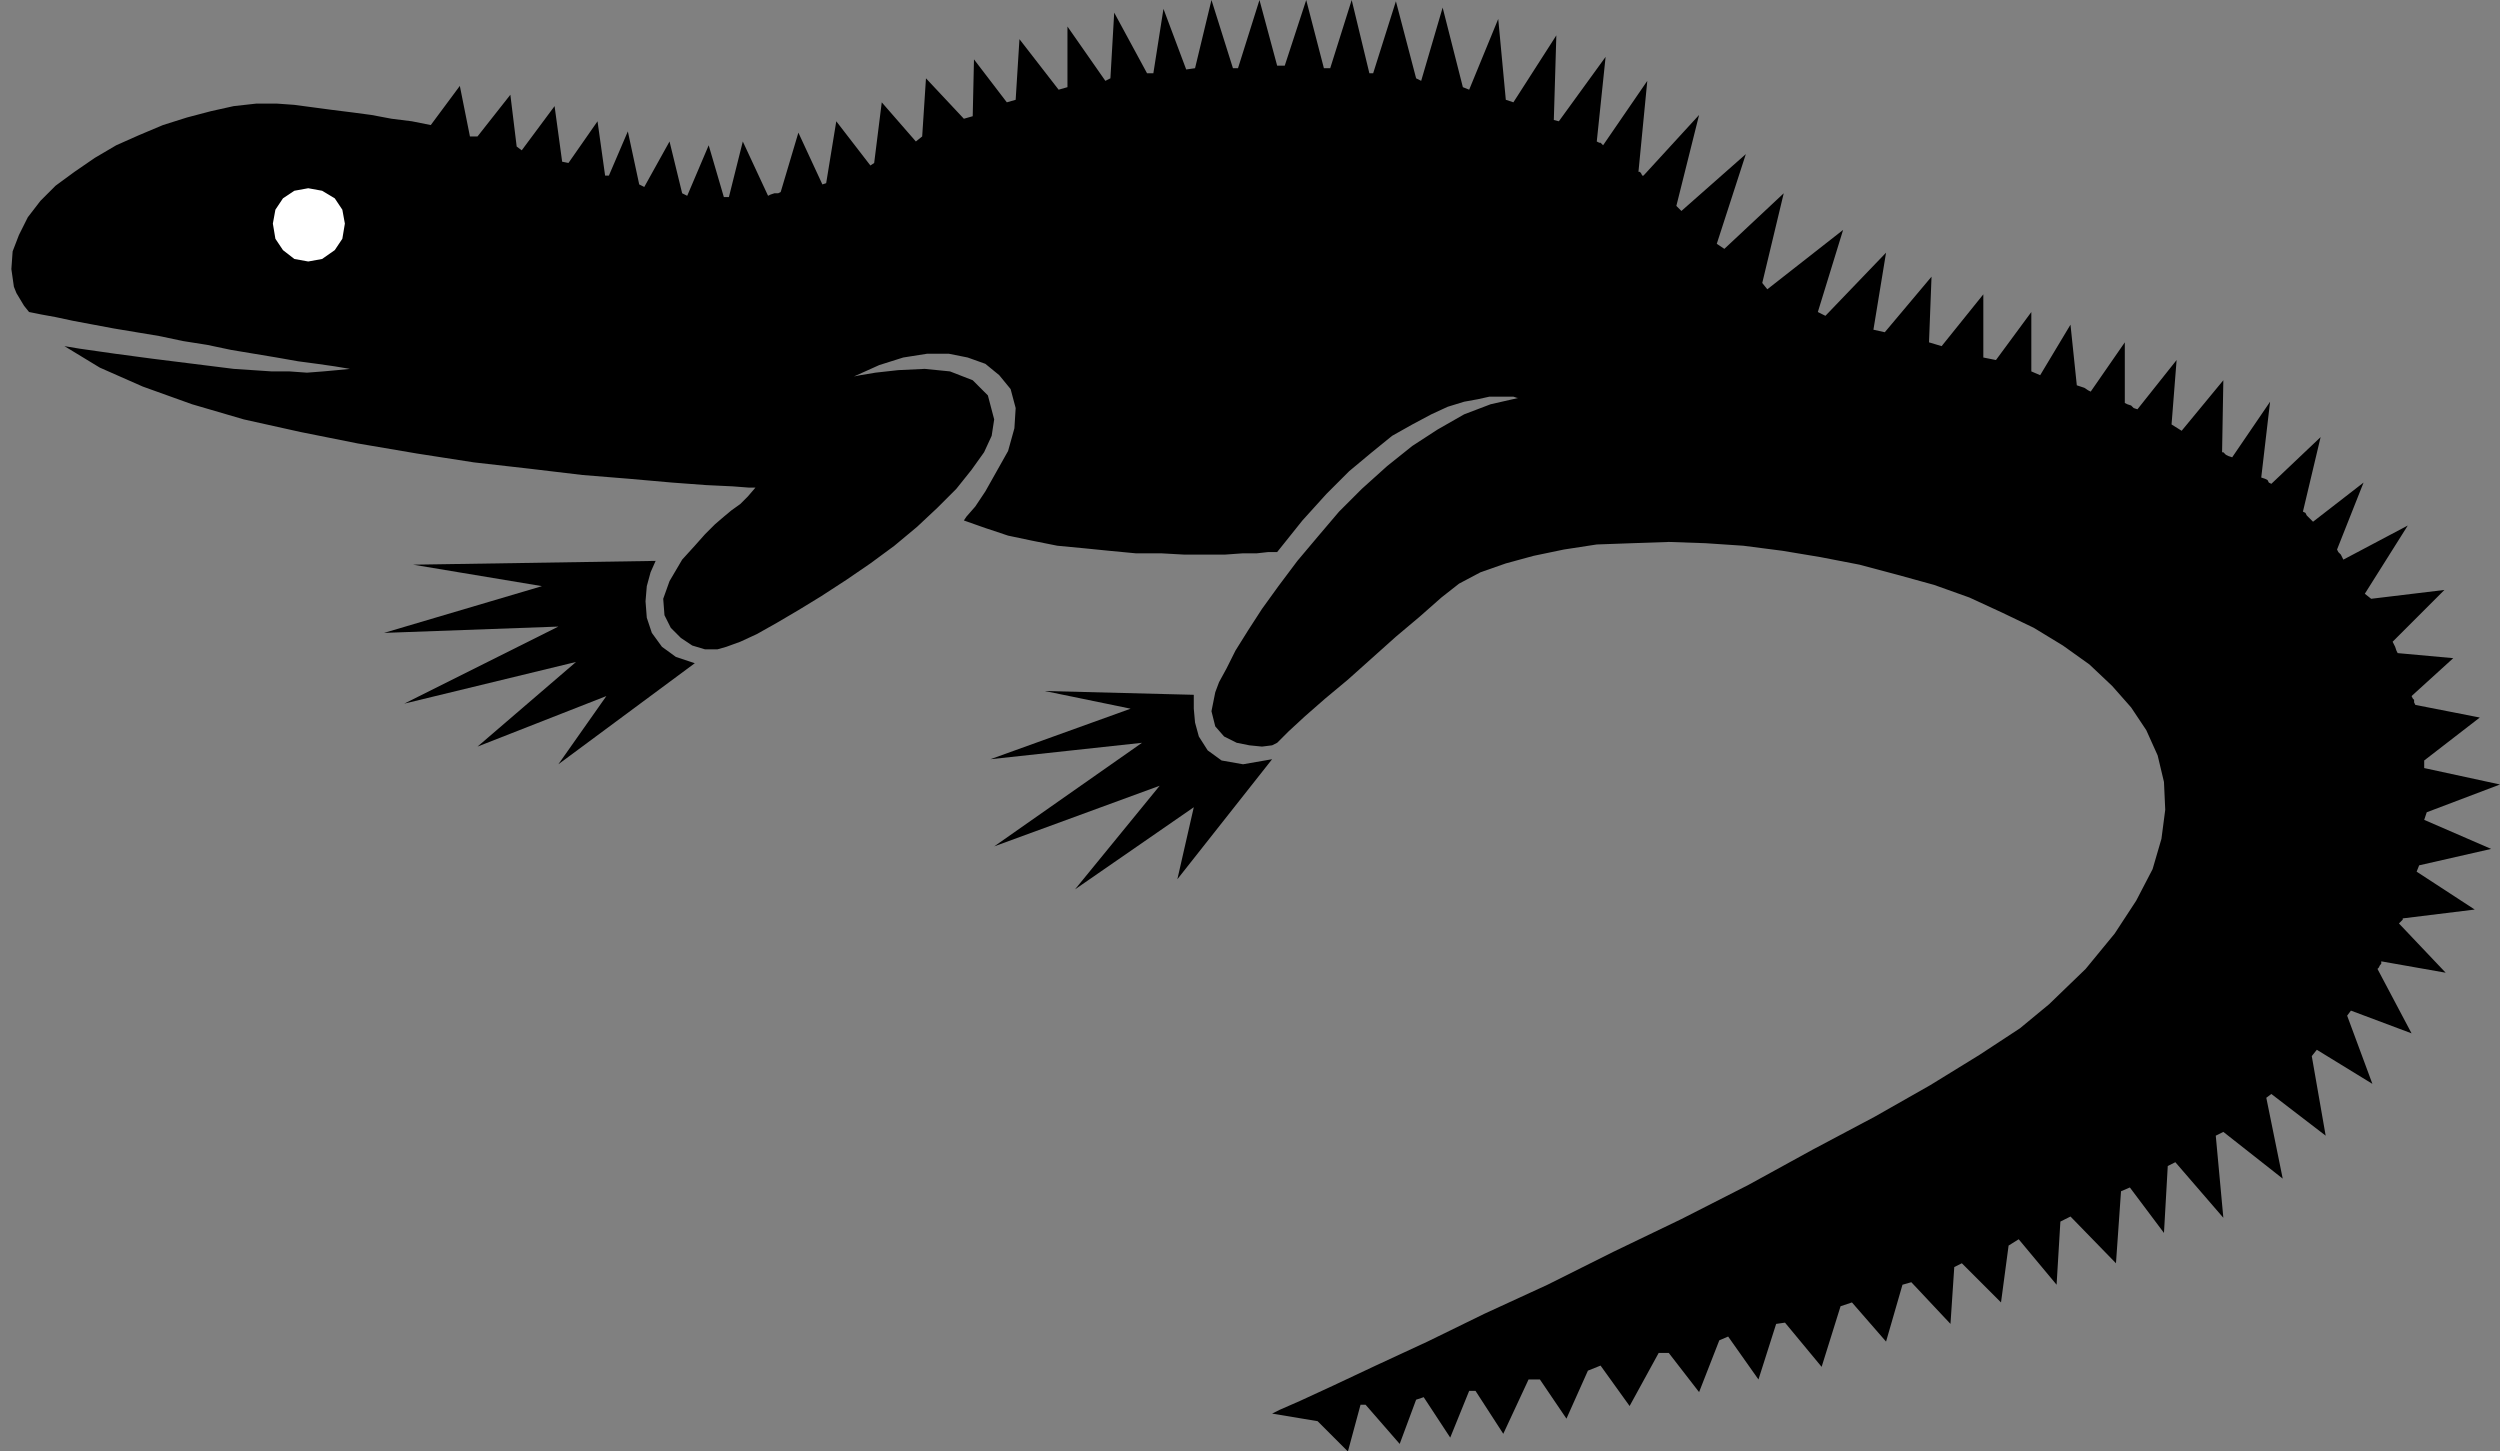<?xml version="1.0" encoding="UTF-8" standalone="no"?>
<!DOCTYPE svg PUBLIC "-//W3C//DTD SVG 1.0//EN" "http://www.w3.org/TR/2001/REC-SVG-20010904/DTD/svg10.dtd">
<svg xmlns="http://www.w3.org/2000/svg" xmlns:xlink="http://www.w3.org/1999/xlink" fill-rule="evenodd" height="1.149in" preserveAspectRatio="none" stroke-linecap="round" viewBox="0 0 1979 1149" width="1.979in">
<rect x="0" y="0" width="1979" height="1149" fill="#808080" stroke="none"/>
<style type="text/css">
.brush0 { fill: rgb(255,255,255); }
.pen0 { stroke: rgb(0,0,0); stroke-width: 1; stroke-linejoin: round; }
.brush1 { fill: none; }
.pen1 { stroke: none; }
.brush2 { fill: rgb(0,0,0); }
</style>
<g>
<polygon class="pen1 brush2" points="11,227 9,213 10,199 15,186 22,172 32,159 44,147 59,136 75,125 92,115 110,107 129,99 148,93 167,88 185,84 203,82 219,82 233,83 248,85 263,87 279,89 294,91 310,94 326,96 341,99 364,68 372,108 378,108 404,75 409,116 413,119 439,84 445,128 450,129 473,96 479,139 482,139 497,104 506,146 510,148 530,112 540,153 544,155 561,115 573,156 577,156 588,112 608,155 610,154 613,153 616,153 618,152 632,105 651,146 654,145 662,96 689,131 692,129 698,81 725,112 730,108 733,62 763,94 770,92 771,47 797,81 804,79 807,31 838,71 845,69 845,21 875,64 879,62 882,10 908,58 913,58 921,7 939,55 946,54 959,0 976,54 980,54 997,0 1011,52 1017,52 1034,0 1048,54 1053,54 1070,0 1084,58 1087,58 1105,1 1121,62 1125,64 1142,6 1158,69 1163,71 1186,15 1192,79 1198,81 1232,28 1230,95 1234,96 1271,45 1264,112 1266,113 1267,113 1268,114 1269,115 1304,64 1297,136 1298,136 1299,137 1300,139 1301,139 1345,91 1327,163 1331,167 1382,122 1359,193 1365,197 1412,153 1395,224 1399,229 1459,182 1439,247 1445,250 1493,200 1483,261 1492,263 1529,219 1527,271 1537,274 1570,233 1570,283 1580,285 1608,247 1608,294 1615,297 1639,257 1644,305 1647,306 1650,307 1653,309 1655,310 1682,271 1682,319 1684,320 1687,321 1689,323 1692,324 1723,285 1719,336 1727,341 1760,301 1759,358 1760,358 1762,360 1764,361 1767,362 1797,318 1790,378 1793,379 1795,380 1796,382 1798,383 1837,346 1823,405 1825,406 1826,408 1828,410 1831,413 1871,382 1850,435 1851,437 1853,439 1854,441 1855,443 1906,416 1872,470 1877,474 1935,467 1894,508 1895,510 1896,512 1897,515 1898,517 1942,521 1909,551 1910,553 1911,554 1911,556 1912,558 1963,568 1919,602 1919,603 1919,605 1919,606 1919,608 1979,621 1921,643 1919,649 1972,672 1915,685 1913,690 1959,720 1902,727 1902,728 1901,729 1900,730 1899,731 1936,770 1885,761 1885,763 1884,764 1883,766 1882,767 1909,818 1861,800 1858,804 1878,858 1834,831 1830,836 1841,899 1798,866 1794,869 1807,933 1760,896 1754,899 1760,964 1722,920 1716,923 1713,976 1686,940 1679,943 1675,1000 1639,963 1631,967 1628,1017 1598,981 1590,986 1584,1031 1553,1000 1547,1003 1544,1048 1513,1015 1506,1017 1493,1062 1466,1031 1457,1034 1442,1082 1413,1047 1406,1048 1392,1092 1368,1058 1361,1061 1345,1102 1321,1071 1313,1071 1290,1113 1267,1081 1257,1085 1240,1123 1219,1092 1210,1092 1190,1135 1168,1101 1163,1101 1148,1138 1127,1106 1121,1108 1108,1143 1081,1112 1077,1112 1067,1149 1043,1125 1007,1119 1013,1116 1029,1109 1055,1097 1089,1081 1130,1062 1175,1040 1225,1017 1277,991 1331,965 1384,938 1435,910 1484,884 1528,859 1567,835 1599,814 1622,795 1651,767 1674,739 1691,713 1704,688 1711,664 1714,641 1713,619 1708,598 1699,578 1687,560 1672,543 1654,526 1633,511 1610,497 1585,485 1559,473 1531,463 1502,455 1472,447 1441,441 1411,436 1380,432 1350,430 1321,429 1292,430 1264,431 1238,435 1214,440 1192,446 1172,453 1155,462 1141,473 1124,488 1105,504 1086,521 1067,538 1049,553 1033,567 1020,579 1011,588 1007,590 999,591 989,590 979,588 969,583 962,575 959,563 962,548 965,540 971,529 978,515 988,499 999,482 1012,464 1027,444 1043,425 1060,405 1078,387 1098,369 1118,353 1138,340 1159,328 1180,320 1202,315 1201,315 1198,314 1193,314 1187,314 1179,314 1170,316 1159,318 1146,322 1133,328 1118,336 1102,345 1086,358 1068,373 1050,391 1031,412 1011,437 1009,437 1004,437 995,438 984,438 970,439 955,439 937,439 919,438 899,438 878,436 858,434 837,432 817,428 798,424 780,418 763,412 765,409 772,401 780,389 789,373 798,357 803,339 804,323 800,308 791,297 780,288 766,283 751,280 734,280 715,283 696,289 676,298 681,297 693,295 711,293 732,292 752,294 770,301 782,313 787,332 785,345 779,358 769,372 757,387 742,402 726,417 708,432 689,446 670,459 650,472 632,483 615,493 599,502 586,508 575,512 568,514 558,514 548,511 539,505 531,497 526,487 525,474 530,460 540,443 550,432 558,423 566,415 573,409 579,404 586,399 592,393 598,386 593,386 580,385 559,384 532,382 498,379 461,376 419,371 375,366 330,359 283,351 238,342 193,332 152,320 113,306 79,291 51,274 63,276 77,278 91,280 106,282 121,284 137,286 153,288 169,290 185,292 200,293 215,294 229,294 243,295 256,294 267,293 277,292 265,290 251,288 236,286 219,283 201,280 183,277 164,273 145,270 126,266 108,263 90,260 74,257 58,254 44,251 33,249 23,247 19,242 16,237 13,232 11,227 11,227"/>
<polygon class="pen1 brush2" points="519,444 327,447 429,464 304,501 442,496 320,557 456,524 378,591 480,551 442,605 550,525 535,520 524,512 516,501 512,489 511,476 512,464 515,453 519,444"/>
<polygon class="pen1 brush2" points="945,550 945,553 945,561 946,572 949,583 956,594 967,602 984,605 1007,601 932,696 945,639 851,704 918,622 787,670 904,588 784,601 895,561 827,547 945,550"/>
<polygon class="pen1 brush0" points="244,207 255,205 265,198 271,189 273,177 271,166 265,157 255,151 244,149 233,151 224,157 218,166 216,177 218,189 224,198 233,205 244,207"/>
</g>
</svg>
